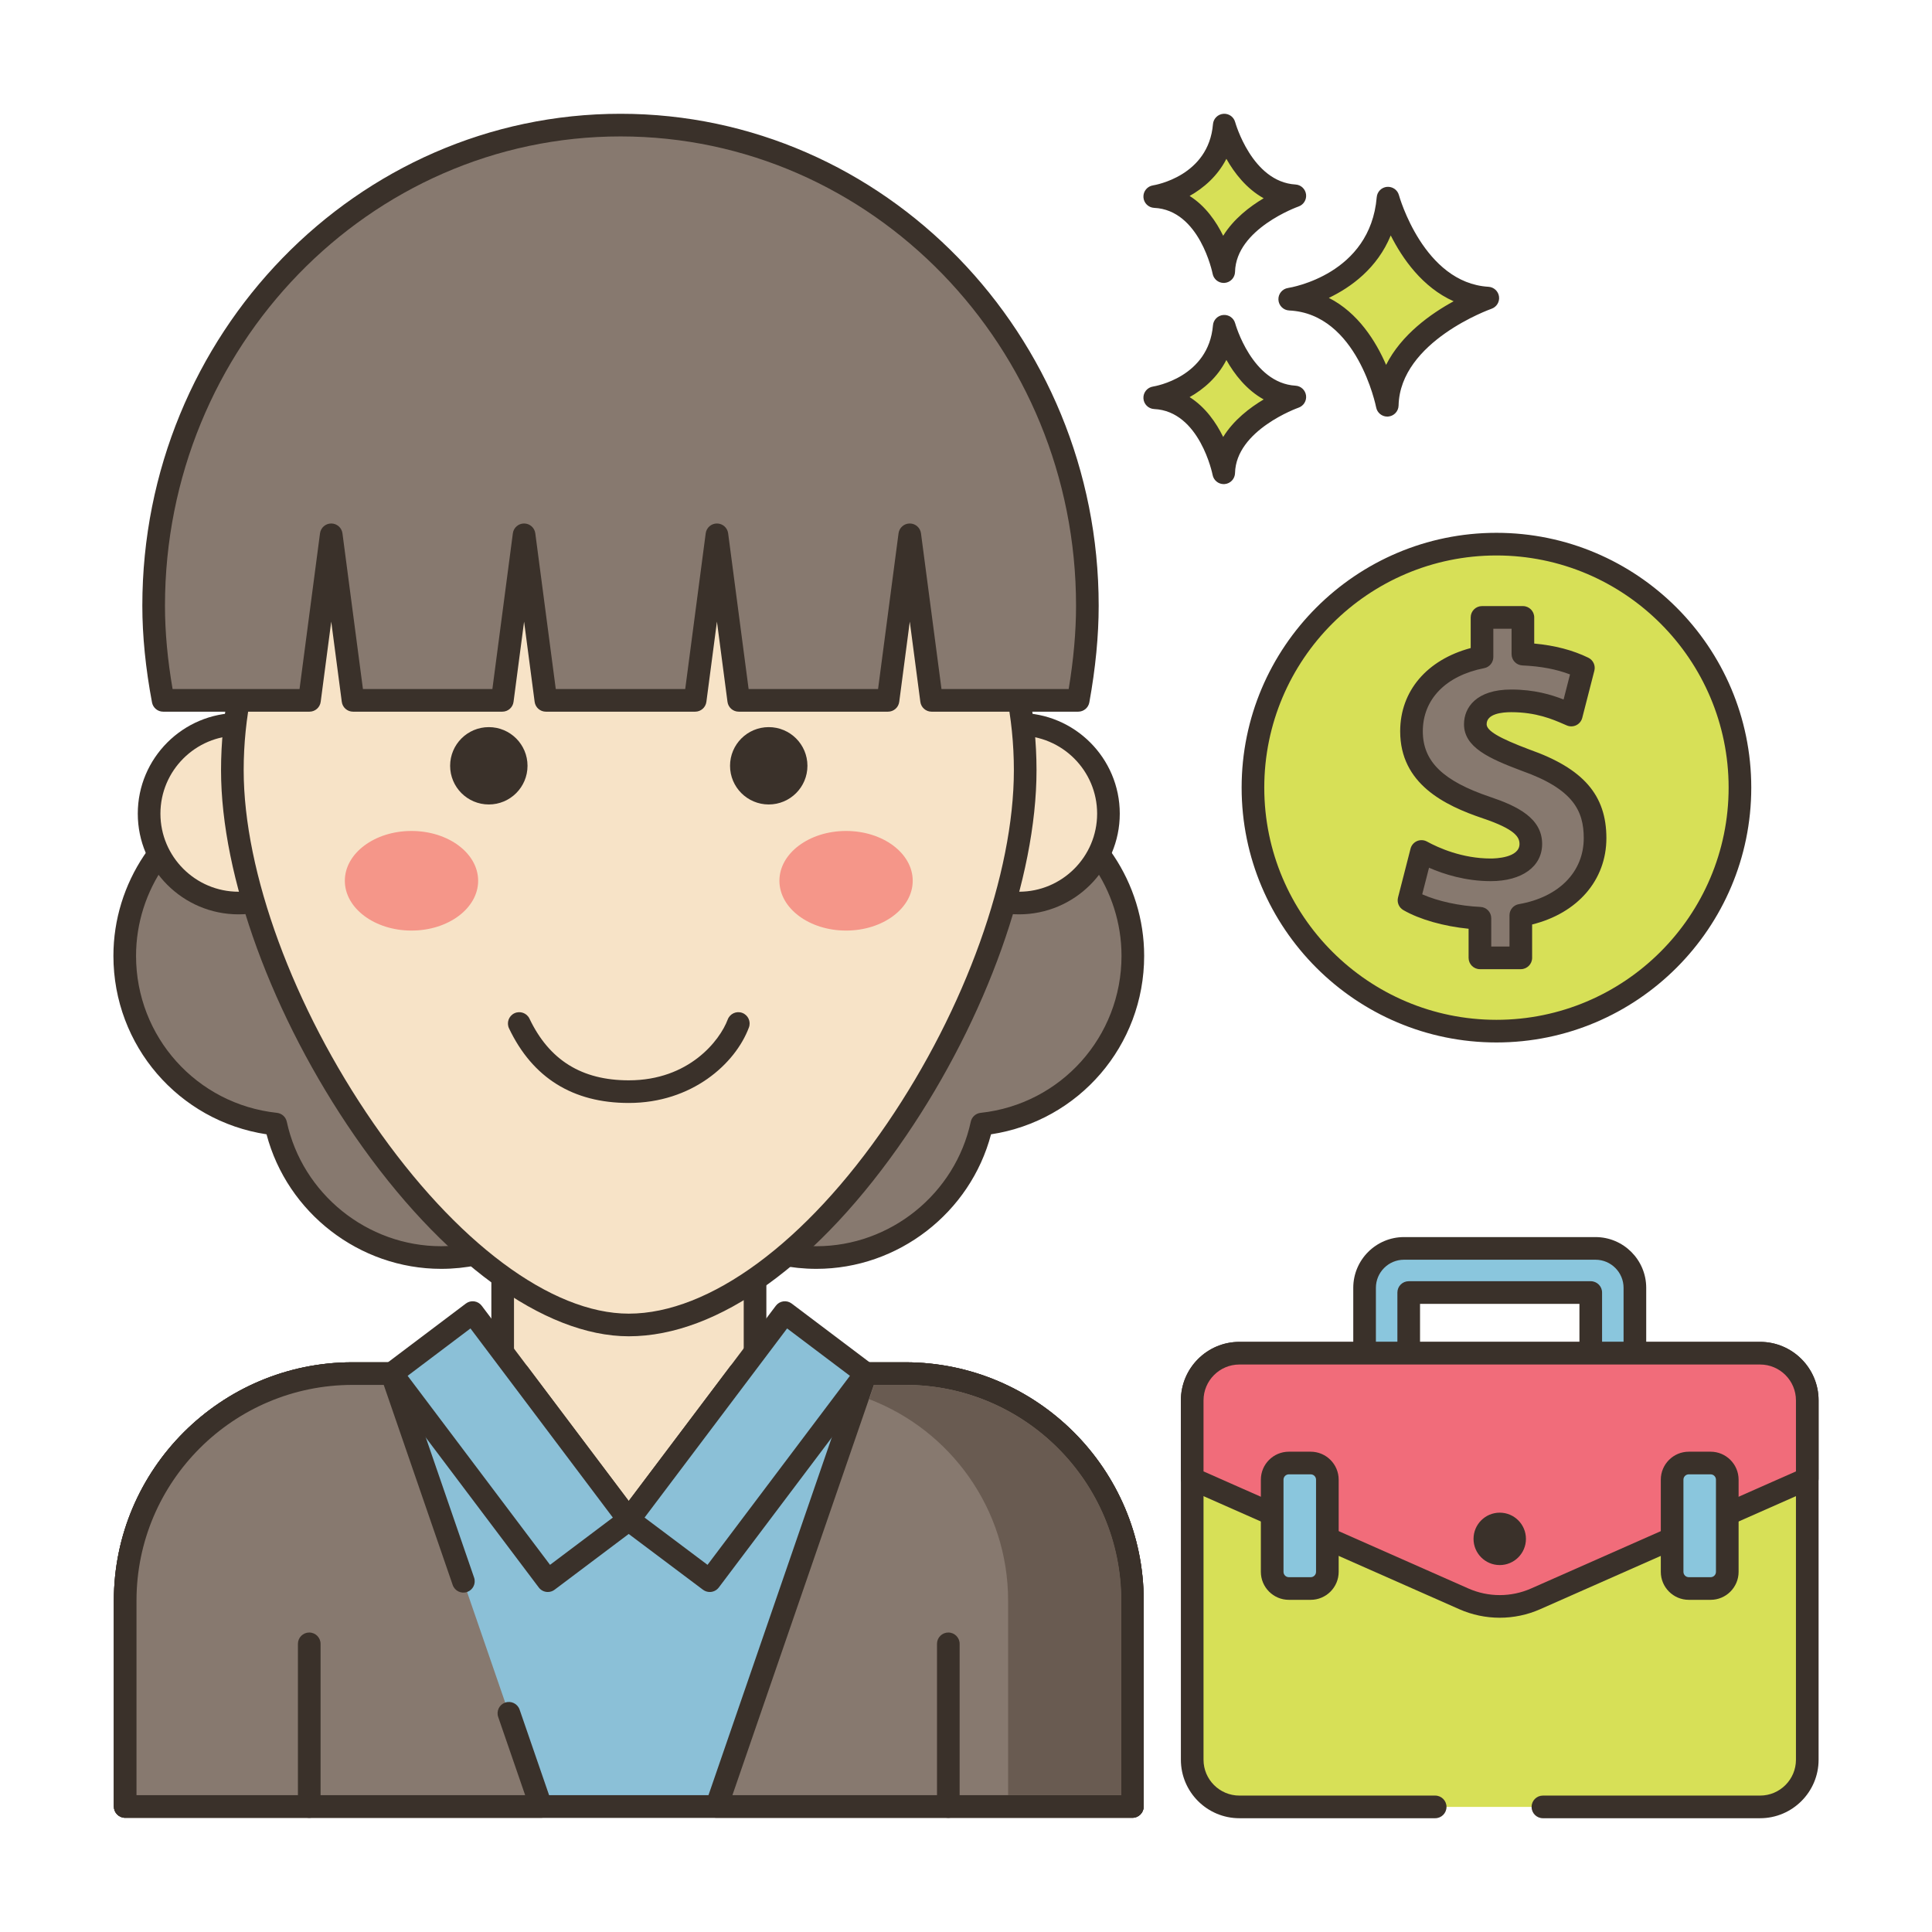 <svg xmlns="http://www.w3.org/2000/svg"  viewBox="0 0 256 256" width="64px" height="64px" fill-rule="evenodd" clip-rule="evenodd"><circle cx="198.287" cy="104.366" r="32.265" fill="#D7E057" transform="rotate(-76.526 198.291 104.361)"/><path fill="#3A312A" d="M198.287,138.131c-18.618,0-33.765-15.147-33.765-33.765s15.147-33.765,33.765-33.765 c18.618,0,33.765,15.146,33.765,33.765S216.905,138.131,198.287,138.131z M198.287,73.602c-16.964,0-30.765,13.801-30.765,30.765 s13.801,30.765,30.765,30.765s30.765-13.801,30.765-30.765S215.251,73.602,198.287,73.602z"/><path fill="#87796F" d="M196.097,126.921v-5.252c-3.704-0.166-7.297-1.161-9.398-2.377l1.658-6.468 c2.322,1.271,5.583,2.432,9.177,2.432c3.151,0,5.307-1.216,5.307-3.428c0-2.1-1.769-3.427-5.86-4.809 c-5.915-1.99-9.951-4.755-9.951-10.117c0-4.865,3.428-8.68,9.343-9.84v-5.252h5.418v4.865c3.704,0.165,6.191,0.94,8.016,1.825 l-1.603,6.246c-1.437-0.608-3.981-1.88-7.96-1.88c-3.594,0-4.755,1.549-4.755,3.096c0,1.825,1.935,2.986,6.634,4.754 c6.578,2.322,9.232,5.363,9.232,10.338c0,4.92-3.483,9.122-9.841,10.227v5.639H196.097z"/><path fill="#3A312A" d="M201.515,128.421h-5.418c-0.829,0-1.5-0.672-1.5-1.5v-3.855c-3.287-0.323-6.504-1.233-8.649-2.475 c-0.582-0.336-0.869-1.02-0.702-1.67l1.658-6.468c0.115-0.449,0.431-0.819,0.856-1.004c0.424-0.185,0.911-0.162,1.317,0.06 c1.535,0.84,4.673,2.248,8.458,2.248c0.636,0,3.807-0.093,3.807-1.928c0-0.91-0.586-1.95-4.84-3.388 c-5.107-1.718-10.971-4.583-10.971-11.538c0-5.338,3.546-9.479,9.343-11.032v-4.061c0-0.828,0.671-1.5,1.5-1.5h5.418 c0.829,0,1.5,0.672,1.5,1.5v3.464c2.737,0.252,5.094,0.87,7.17,1.877c0.642,0.312,0.976,1.031,0.798,1.723l-1.603,6.246 c-0.109,0.423-0.396,0.777-0.788,0.972c-0.392,0.194-0.848,0.207-1.25,0.037l-0.418-0.181c-1.45-0.63-3.64-1.581-6.958-1.581 c-1.216,0-3.255,0.207-3.255,1.597c0,0.866,1.641,1.836,5.663,3.35c7.144,2.521,10.204,6.035,10.204,11.742 c0,5.566-3.82,9.95-9.84,11.443v4.422C203.015,127.749,202.343,128.421,201.515,128.421z M197.597,125.421h2.418v-4.139 c0-0.73,0.525-1.353,1.243-1.478c5.303-0.922,8.597-4.273,8.597-8.749c0-3.612-1.4-6.513-8.231-8.924 c-4.339-1.632-7.635-3.115-7.635-6.168c0-2.223,1.643-4.597,6.255-4.597c3.063,0,5.339,0.692,6.94,1.321l0.852-3.321 c-1.807-0.692-3.885-1.085-6.311-1.193c-0.802-0.035-1.433-0.695-1.433-1.498v-3.365h-2.418v3.752c0,0.717-0.507,1.334-1.211,1.472 c-5.092,1-8.132,4.128-8.132,8.369c0,3.989,2.67,6.59,8.93,8.695c3.575,1.208,6.881,2.798,6.881,6.23 c0,2.993-2.672,4.928-6.807,4.928c-3.315,0-6.191-0.909-8.181-1.776l-0.902,3.52c2.052,0.911,4.94,1.547,7.713,1.672 c0.801,0.035,1.433,0.695,1.433,1.498V125.421z"/><path fill="#D7E057" d="M162.221,16.576c0,0,2.411,8.954,9.352,9.369c0,0-9.266,3.201-9.422,10.045c0,0-1.824-9.6-9.142-9.944 C153.009,26.046,161.532,24.755,162.221,16.576z"/><path fill="#3A312A" d="M162.15,37.49c-0.714,0-1.337-0.507-1.473-1.22c-0.016-0.082-1.704-8.441-7.739-8.726 c-0.77-0.036-1.388-0.65-1.428-1.421c-0.04-0.77,0.511-1.444,1.273-1.561c0.295-0.047,7.363-1.243,7.942-8.113 c0.061-0.726,0.635-1.303,1.36-1.368c0.732-0.068,1.392,0.399,1.582,1.102l0,0c0.021,0.079,2.228,7.92,7.994,8.265 c0.715,0.042,1.299,0.584,1.396,1.293c0.098,0.709-0.319,1.388-0.996,1.622c-0.081,0.028-8.282,2.953-8.412,8.661 c-0.018,0.768-0.611,1.398-1.376,1.461C162.233,37.488,162.191,37.49,162.15,37.49z M157.631,25.963 c2.107,1.333,3.523,3.395,4.447,5.279c1.376-2.232,3.515-3.871,5.364-4.972c-2.287-1.27-3.884-3.35-4.941-5.224 C161.328,23.334,159.486,24.922,157.631,25.963z"/><path fill="#D7E057" d="M183.919,26.253c0,0,3.408,12.659,13.222,13.246c0,0-13.1,4.525-13.321,14.202 c0,0-2.578-13.572-12.925-14.059C170.895,39.642,182.946,37.817,183.919,26.253z"/><path fill="#3A312A" d="M183.819,55.2c-0.712,0-1.335-0.506-1.472-1.217c-0.024-0.125-2.495-12.418-11.522-12.843 c-0.771-0.036-1.388-0.65-1.428-1.421c-0.04-0.77,0.511-1.444,1.273-1.561c0.441-0.068,10.894-1.817,11.754-12.032 c0.061-0.726,0.634-1.301,1.359-1.367c0.734-0.057,1.393,0.399,1.583,1.101c0.032,0.116,3.259,11.626,11.864,12.141 c0.714,0.042,1.298,0.583,1.396,1.292c0.098,0.708-0.319,1.388-0.994,1.622c-0.121,0.042-12.118,4.311-12.313,12.819 c-0.018,0.767-0.61,1.396-1.374,1.46C183.903,55.198,183.861,55.2,183.819,55.2z M176.078,39.471 c3.878,1.97,6.23,5.746,7.587,8.877c2.026-4.021,5.942-6.787,8.949-8.427c-4.134-1.843-6.783-5.651-8.334-8.723 C182.487,35.559,179.009,38.066,176.078,39.471z"/><path fill="#D7E057" d="M162.221,43.233c0,0,2.411,8.954,9.352,9.369c0,0-9.266,3.201-9.422,10.045c0,0-1.824-9.6-9.142-9.944 C153.009,52.704,161.532,51.412,162.221,43.233z"/><path fill="#3A312A" d="M162.149,64.148c-0.713,0-1.337-0.507-1.472-1.22c-0.016-0.082-1.704-8.442-7.739-8.727 c-0.77-0.036-1.388-0.65-1.428-1.421c-0.04-0.77,0.511-1.444,1.273-1.561c0.295-0.047,7.363-1.243,7.942-8.113 c0.061-0.726,0.635-1.303,1.36-1.368c0.732-0.067,1.392,0.399,1.582,1.102l0,0c0.021,0.079,2.228,7.92,7.994,8.265 c0.715,0.042,1.299,0.584,1.396,1.293c0.098,0.709-0.319,1.388-0.996,1.622c-0.081,0.028-8.282,2.953-8.412,8.662 c-0.018,0.768-0.611,1.398-1.376,1.461C162.233,64.146,162.191,64.148,162.149,64.148z M157.631,52.62 c2.107,1.333,3.523,3.395,4.447,5.28c1.376-2.232,3.515-3.872,5.364-4.973c-2.287-1.269-3.884-3.35-4.941-5.224 C161.328,49.991,159.486,51.579,157.631,52.62z"/><path fill="#D7E057" d="M204.442,239.424h28.778c3.454,0,6.253-2.8,6.253-6.249v-47.617c0-3.454-2.8-6.253-6.253-6.253h-68.994 c-3.454,0-6.253,2.799-6.253,6.253v47.617c0,3.45,2.799,6.249,6.253,6.249h25.943H204.442z"/><path fill="#3A312A" d="M233.22,240.924h-28.778c-0.829,0-1.5-0.672-1.5-1.5c0-0.828,0.671-1.5,1.5-1.5h28.778 c2.621,0,4.753-2.131,4.753-4.749v-47.617c0-2.621-2.132-4.753-4.753-4.753h-68.994c-2.621,0-4.753,2.132-4.753,4.753v47.617 c0,2.618,2.132,4.749,4.753,4.749h25.943c0.829,0,1.5,0.672,1.5,1.5c0,0.828-0.671,1.5-1.5,1.5h-25.943 c-4.275,0-7.753-3.477-7.753-7.749v-47.617c0-4.275,3.478-7.753,7.753-7.753h68.994c4.275,0,7.753,3.477,7.753,7.753v47.617 C240.973,237.447,237.495,240.924,233.22,240.924z"/><path fill="#8AC6DD" d="M211.408,165.42h-25.371c-2.88,0-5.223,2.343-5.223,5.222v8.662h5.848v-8.037h24.121v8.037h5.848v-8.662 C216.631,167.763,214.288,165.42,211.408,165.42z"/><path fill="#3A312A" d="M216.631,180.805h-5.848c-0.829,0-1.5-0.672-1.5-1.5v-6.537h-21.121v6.537c0,0.828-0.671,1.5-1.5,1.5 h-5.848c-0.829,0-1.5-0.672-1.5-1.5v-8.662c0-3.707,3.016-6.723,6.723-6.723h25.371c3.707,0,6.723,3.016,6.723,6.723v8.662 C218.131,180.133,217.459,180.805,216.631,180.805z M212.283,177.805h2.848v-7.162c0-2.053-1.67-3.723-3.723-3.723h-25.371 c-2.053,0-3.723,1.67-3.723,3.723v7.162h2.848v-6.537c0-0.828,0.671-1.5,1.5-1.5h24.121c0.829,0,1.5,0.672,1.5,1.5V177.805z"/><path fill="#F16C7A" d="M239.473,195.944v-10.387c0-3.453-2.8-6.253-6.253-6.253h-68.994c-3.454,0-6.253,2.8-6.253,6.253v10.387 l35.996,15.912c3.028,1.339,6.48,1.339,9.508,0L239.473,195.944z"/><path fill="#3A312A" d="M198.723,214.358c-1.829,0-3.657-0.377-5.361-1.13l-35.996-15.912c-0.543-0.24-0.894-0.778-0.894-1.372 v-10.387c0-4.275,3.478-7.753,7.753-7.753h68.994c4.275,0,7.753,3.477,7.753,7.753v10.387c0,0.594-0.351,1.132-0.894,1.372 l-35.996,15.912C202.38,213.981,200.551,214.358,198.723,214.358z M159.473,194.968l35.102,15.517c2.636,1.166,5.66,1.166,8.296,0 l35.102-15.517v-9.41c0-2.621-2.132-4.753-4.753-4.753h-68.994c-2.621,0-4.753,2.132-4.753,4.753V194.968z M239.473,195.944h0.01 H239.473z"/><path fill="#3A312A" d="M202.195,203.908c0,1.917-1.555,3.472-3.472,3.472c-1.918,0-3.472-1.555-3.472-3.472 c0-1.917,1.554-3.472,3.472-3.472C200.64,200.436,202.195,201.99,202.195,203.908z"/><path fill="#8AC6DD" d="M173.671,193.857h-2.891c-1.22,0-2.209,0.989-2.209,2.209v12.21c0,1.22,0.989,2.21,2.209,2.21h2.891 c1.22,0,2.209-0.989,2.209-2.21v-12.21C175.881,194.847,174.891,193.857,173.671,193.857z"/><path fill="#3A312A" d="M173.671,211.986h-2.891c-2.045,0-3.71-1.664-3.71-3.71v-12.21c0-2.045,1.664-3.709,3.71-3.709h2.891 c2.045,0,3.71,1.664,3.71,3.709v12.21C177.381,210.322,175.717,211.986,173.671,211.986z M170.781,195.357 c-0.391,0-0.71,0.318-0.71,0.709v12.21c0,0.392,0.318,0.71,0.71,0.71h2.891c0.391,0,0.71-0.318,0.71-0.71v-12.21 c0-0.391-0.318-0.709-0.71-0.709H170.781z"/><path fill="#8AC6DD" d="M226.664,193.857h-2.89c-1.22,0-2.21,0.989-2.21,2.209v12.21c0,1.22,0.989,2.21,2.21,2.21h2.89 c1.22,0,2.21-0.989,2.21-2.21v-12.21C228.874,194.847,227.885,193.857,226.664,193.857z"/><path fill="#3A312A" d="M226.665,211.986h-2.89c-2.046,0-3.71-1.664-3.71-3.71v-12.21c0-2.045,1.664-3.709,3.71-3.709h2.89 c2.045,0,3.709,1.664,3.709,3.709v12.21C230.374,210.322,228.71,211.986,226.665,211.986z M223.774,195.357 c-0.392,0-0.71,0.318-0.71,0.709v12.21c0,0.392,0.318,0.71,0.71,0.71h2.89c0.391,0,0.709-0.318,0.709-0.71v-12.21 c0-0.391-0.318-0.709-0.709-0.709H223.774z"/><path fill="#F6E2C6" d="M150.047,239.368v-27.28c0-16.62-13.46-30.08-30.1-30.08h-19.9v-16.857h-33.44v16.857h-19.89 c-16.64,0-30.13,13.46-30.13,30.08v27.28H150.047z"/><path fill="#3A312A" d="M150.047,240.868H16.587c-0.829,0-1.5-0.672-1.5-1.5v-27.28c0-17.413,14.189-31.58,31.63-31.58h18.39 v-15.356c0-0.828,0.671-1.5,1.5-1.5h33.44c0.829,0,1.5,0.672,1.5,1.5v15.356h18.4c17.424,0,31.6,14.167,31.6,31.58v27.28 C151.547,240.196,150.875,240.868,150.047,240.868z M18.087,237.868h130.46v-25.78c0-15.759-12.83-28.58-28.6-28.58h-19.9 c-0.829,0-1.5-0.672-1.5-1.5v-15.356h-30.44v15.356c0,0.828-0.671,1.5-1.5,1.5h-19.89c-15.787,0-28.63,12.821-28.63,28.58V237.868z"/><path fill="#8BC0D7" d="M150.047,212.088v27.28H16.587v-27.28c0-16.62,13.49-30.08,30.13-30.08h22l14.59,19.37l14.6-19.37h22.04 C136.587,182.008,150.047,195.468,150.047,212.088z"/><path fill="#3A312A" d="M150.047,240.868H16.587c-0.829,0-1.5-0.672-1.5-1.5v-27.28c0-17.413,14.189-31.58,31.63-31.58h22 c0.471,0,0.915,0.222,1.198,0.598l13.392,17.78l13.402-17.781c0.283-0.376,0.727-0.597,1.198-0.597h22.04 c17.424,0,31.6,14.167,31.6,31.58v27.28C151.547,240.196,150.875,240.868,150.047,240.868z M18.087,237.868h130.46v-25.78 c0-15.759-12.83-28.58-28.6-28.58H98.654l-14.15,18.773c-0.283,0.376-0.727,0.597-1.198,0.597c0,0,0,0,0,0 c-0.471,0-0.915-0.222-1.198-0.598l-14.14-18.773H46.717c-15.787,0-28.63,12.821-28.63,28.58V237.868z"/><path fill="#87796F" d="M61.402,209.529l-9.486-27.521h-5.2c-16.64,0-30.13,13.46-30.13,30.08v27.28h55.1l-4.256-12.348 L61.402,209.529z"/><path fill="#3A312A" d="M71.687,240.868h-55.1c-0.829,0-1.5-0.672-1.5-1.5v-27.28c0-17.413,14.189-31.58,31.63-31.58h5.2 c0.64,0,1.209,0.406,1.418,1.012l9.485,27.521c0.27,0.783-0.146,1.637-0.929,1.906c-0.785,0.27-1.637-0.145-1.907-0.929 l-9.137-26.511h-4.13c-15.787,0-28.63,12.821-28.63,28.58v25.78h51.497l-3.571-10.359c-0.27-0.783,0.146-1.638,0.929-1.907 c0.782-0.27,1.637,0.146,1.907,0.929l4.256,12.349c0.158,0.459,0.085,0.966-0.197,1.36 C72.627,240.634,72.172,240.868,71.687,240.868z"/><path fill="#87796F" d="M150.047,212.088v27.28h-55.1l19.77-57.36h5.23C136.587,182.008,150.047,195.468,150.047,212.088z"/><path fill="#3A312A" d="M150.047,240.868h-55.1c-0.485,0-0.94-0.234-1.221-0.629c-0.282-0.395-0.355-0.901-0.197-1.36l19.77-57.36 c0.209-0.605,0.778-1.011,1.418-1.011h5.23c17.424,0,31.6,14.167,31.6,31.58v27.28 C151.547,240.196,150.875,240.868,150.047,240.868z M97.05,237.868h51.497v-25.78c0-15.759-12.83-28.58-28.6-28.58h-4.16 L97.05,237.868z"/><polygon fill="#8BC0D7" points="83.307,201.382 72.587,209.447 51.914,182.008 62.634,173.923"/><path fill="#3A312A" d="M72.588,210.947c-0.455,0-0.904-0.206-1.199-0.598L50.716,182.91c-0.498-0.661-0.366-1.602,0.295-2.1 l10.72-8.085c0.317-0.239,0.715-0.343,1.112-0.288c0.394,0.056,0.75,0.266,0.989,0.583l20.673,27.46 c0.239,0.318,0.343,0.718,0.287,1.112c-0.056,0.393-0.266,0.75-0.583,0.988l-10.72,8.064 C73.219,210.85,72.902,210.947,72.588,210.947z M54.014,182.303l18.869,25.045l8.323-6.262l-18.868-25.062L54.014,182.303z"/><polygon fill="#8BC0D7" points="114.72,182.008 94.047,209.447 83.307,201.382 104,173.923"/><path fill="#3A312A" d="M94.046,210.947c-0.313,0-0.63-0.098-0.9-0.301l-10.74-8.064c-0.318-0.239-0.529-0.595-0.585-0.989 c-0.056-0.395,0.048-0.795,0.288-1.112l20.692-27.46c0.239-0.318,0.595-0.527,0.989-0.583c0.393-0.056,0.794,0.049,1.112,0.288 l10.72,8.085c0.661,0.498,0.793,1.438,0.295,2.1L95.245,210.35C94.95,210.741,94.5,210.947,94.046,210.947z M85.409,201.086 l8.341,6.263l18.87-25.046l-8.325-6.278L85.409,201.086z"/><path fill="#3A312A" d="M40.977,240.874c-0.829,0-1.5-0.672-1.5-1.5v-21.557c0-0.828,0.671-1.5,1.5-1.5c0.829,0,1.5,0.672,1.5,1.5 v21.557C42.477,240.202,41.805,240.874,40.977,240.874z"/><path fill="#3A312A" d="M125.657,240.874c-0.829,0-1.5-0.672-1.5-1.5v-21.557c0-0.828,0.671-1.5,1.5-1.5c0.829,0,1.5,0.672,1.5,1.5 v21.557C127.157,240.202,126.485,240.874,125.657,240.874z"/><path fill="#695B51" d="M148.58,212.088v25.78h-15v-25.78c0-12.17-7.66-22.59-18.41-26.69l0.65-1.89h4.16 C135.75,183.508,148.58,196.328,148.58,212.088z"/><path fill="#87796F" d="M60.871,121.909c-0.308-1.431-0.751-2.811-1.318-4.126c2.936-2.99,4.751-7.085,4.751-11.606 c0-9.155-7.421-16.576-16.576-16.576c-8.963,0-16.246,7.12-16.547,16.01c-8.554,3.161-14.654,11.388-14.654,21.041 c0,11.568,8.76,21.088,20.008,22.294c2.177,10.106,11.161,17.682,21.918,17.682c12.385,0,22.426-10.04,22.426-22.426 C80.879,132.635,72.119,123.116,60.871,121.909z"/><path fill="#3A312A" d="M58.454,168.129c-10.837,0-20.399-7.436-23.136-17.827c-11.641-1.768-20.29-11.752-20.29-23.649 c0-9.642,5.874-18.395,14.715-22.087c0.814-9.311,8.532-16.465,17.986-16.465c9.967,0,18.076,8.109,18.076,18.076 c0,4.426-1.591,8.623-4.502,11.927c0.305,0.799,0.569,1.618,0.787,2.45c11.641,1.767,20.29,11.751,20.29,23.648 C82.379,157.395,71.646,168.129,58.454,168.129z M47.728,91.102c-8.162,0-14.772,6.396-15.048,14.562 c-0.021,0.609-0.408,1.146-0.979,1.356c-8.179,3.021-13.674,10.911-13.674,19.634c0,10.718,8.025,19.66,18.668,20.803 c0.643,0.068,1.17,0.543,1.306,1.175c2.06,9.559,10.661,16.498,20.452,16.498c11.539,0,20.926-9.388,20.926-20.926 c0-10.718-8.025-19.661-18.668-20.803c-0.643-0.068-1.17-0.542-1.306-1.175c-0.285-1.323-0.699-2.618-1.23-3.849 c-0.241-0.56-0.12-1.21,0.307-1.645c2.787-2.839,4.321-6.587,4.321-10.555C62.804,97.864,56.041,91.102,47.728,91.102z"/><path fill="#87796F" d="M150.106,126.653c0-9.653-6.099-17.88-14.654-21.041c-0.3-8.89-7.583-16.01-16.547-16.01 c-9.154,0-16.575,7.421-16.575,16.576c0,4.521,1.815,8.616,4.751,11.606c-0.567,1.315-1.01,2.695-1.318,4.126 c-11.248,1.206-20.008,10.726-20.008,22.294c0,12.385,10.04,22.426,22.426,22.426c10.757,0,19.741-7.576,21.918-17.682 C141.347,147.741,150.106,138.221,150.106,126.653z"/><path fill="#3A312A" d="M108.18,168.129c-13.193,0-23.926-10.733-23.926-23.926c0-11.897,8.649-21.882,20.29-23.648 c0.218-0.832,0.481-1.65,0.787-2.45c-2.91-3.304-4.501-7.501-4.501-11.927c0-9.967,8.108-18.076,18.075-18.076 c9.455,0,17.172,7.154,17.986,16.465c8.841,3.692,14.715,12.445,14.715,22.087c0,11.897-8.649,21.881-20.29,23.649 C128.58,160.693,119.017,168.129,108.18,168.129z M118.905,91.102c-8.313,0-15.075,6.763-15.075,15.076 c0,3.968,1.535,7.716,4.321,10.555c0.427,0.435,0.548,1.085,0.307,1.645c-0.531,1.231-0.944,2.526-1.23,3.849 c-0.136,0.633-0.663,1.106-1.306,1.175c-10.643,1.142-18.668,10.085-18.668,20.803c0,11.538,9.387,20.926,20.926,20.926 c9.791,0,18.393-6.939,20.452-16.498c0.136-0.632,0.663-1.107,1.306-1.175c10.643-1.143,18.668-10.085,18.668-20.803 c0-8.723-5.495-16.612-13.673-19.634c-0.572-0.211-0.959-0.747-0.979-1.356C133.677,97.498,127.067,91.102,118.905,91.102z"/><ellipse cx="31.606" cy="107.813" fill="#F7E3C7" fill-rule="evenodd" clip-rule="evenodd" rx="11.843" ry="11.849" transform="rotate(-89.89 31.605 107.812)"/><path fill="#3A312A" d="M31.606,121.156c-7.361,0-13.349-5.985-13.349-13.343s5.988-13.343,13.349-13.343 c7.361,0,13.349,5.985,13.349,13.343S38.967,121.156,31.606,121.156z M31.606,97.471c-5.706,0-10.349,4.64-10.349,10.343 s4.643,10.343,10.349,10.343c5.707,0,10.349-4.64,10.349-10.343S37.313,97.471,31.606,97.471z"/><path fill="#F7E3C7" fill-rule="evenodd" d="M146.876,107.813c0,6.541-5.305,11.843-11.849,11.843 c-6.544,0-11.849-5.302-11.849-11.843c0-6.541,5.305-11.843,11.849-11.843C141.571,95.97,146.876,101.272,146.876,107.813z" clip-rule="evenodd"/><path fill="#3A312A" d="M135.027,121.156c-7.361,0-13.35-5.985-13.35-13.343s5.989-13.343,13.35-13.343 c7.36,0,13.349,5.985,13.349,13.343S142.388,121.156,135.027,121.156z M135.027,97.471c-5.707,0-10.35,4.64-10.35,10.343 s4.643,10.343,10.35,10.343c5.706,0,10.349-4.64,10.349-10.343S140.733,97.471,135.027,97.471z"/><path fill="#F7E3C7" d="M135.844,102.064c0,28.995-27.939,73.501-52.528,73.501c-23.47,0-52.528-44.505-52.528-73.501 c0-28.995,23.518-52.501,52.528-52.501C112.327,49.564,135.844,73.069,135.844,102.064z"/><path fill="#3A312A" d="M83.317,177.065c-11.247,0-24.817-9.916-36.299-26.524c-10.936-15.817-17.729-34.393-17.729-48.477 c0-29.776,24.237-54.001,54.028-54.001s54.027,24.225,54.027,54.001c0,14.244-6.63,32.815-17.304,48.469 C108.543,167.395,95.158,177.065,83.317,177.065z M83.317,51.063c-28.137,0-51.028,22.879-51.028,51.001 c0,13.507,6.589,31.429,17.196,46.771c10.922,15.799,23.57,25.23,33.832,25.23c10.674,0,23.476-9.429,34.245-25.223 c10.352-15.181,16.782-33.106,16.782-46.778C134.344,73.942,111.454,51.063,83.317,51.063z"/><ellipse cx="64.772" cy="101.472" fill="#3A312A" rx="5.127" ry="5.124"/><path fill="#3A312A" d="M106.989,101.472c0,2.83-2.295,5.124-5.127,5.124c-2.831,0-5.127-2.294-5.127-5.124 c0-2.83,2.295-5.124,5.127-5.124C104.694,96.347,106.989,98.642,106.989,101.472z"/><path fill="#F59689" d="M63.357,116.706c0,3.645-3.954,6.599-8.832,6.599c-4.877,0-8.832-2.954-8.832-6.599 c0-3.645,3.954-6.599,8.832-6.599C59.402,110.107,63.357,113.062,63.357,116.706z"/><path fill="#F59689" d="M120.94,116.706c0,3.645-3.954,6.599-8.832,6.599c-4.877,0-8.832-2.954-8.832-6.599 c0-3.645,3.954-6.599,8.832-6.599C116.986,110.107,120.94,113.062,120.94,116.706z"/><path fill="#3A312A" d="M83.317,146.149c-7.405,0-12.744-3.325-15.868-9.884c-0.356-0.748-0.039-1.643,0.709-2 c0.749-0.354,1.644-0.038,1.999,0.709c2.62,5.501,6.925,8.175,13.16,8.175c7.982,0,12.065-5.27,13.109-8.056 c0.291-0.776,1.158-1.171,1.931-0.878c0.776,0.29,1.169,1.155,0.878,1.931C97.43,140.964,91.679,146.149,83.317,146.149z"/><path fill="#87796F" d="M144.082,80.265c0,3.97-0.426,8.193-1.214,12.536h-19.432l-2.885-21.935l-2.885,21.935H97.883 l-2.885-21.935l-2.886,21.935H72.33l-2.885-21.935l-2.885,21.935H46.776l-2.885-21.935l-2.885,21.935H21.617 c-0.82-4.343-1.257-8.566-1.257-12.536c0-35.173,27.694-63.689,61.861-63.689C116.388,16.576,144.082,45.091,144.082,80.265z"/><path fill="#3A312A" d="M142.868,94.301h-19.431c-0.753,0-1.389-0.558-1.487-1.305l-1.398-10.63l-1.398,10.63 c-0.098,0.747-0.734,1.305-1.487,1.305H97.883c-0.753,0-1.389-0.558-1.487-1.305l-1.398-10.63L93.6,92.996 c-0.098,0.747-0.734,1.305-1.487,1.305H72.33c-0.753,0-1.389-0.558-1.487-1.305l-1.398-10.629l-1.398,10.629 c-0.098,0.747-0.734,1.305-1.487,1.305H46.776c-0.753,0-1.389-0.558-1.487-1.305l-1.398-10.63l-1.398,10.63 c-0.098,0.747-0.734,1.305-1.487,1.305H21.617c-0.721,0-1.34-0.513-1.474-1.222c-0.851-4.507-1.283-8.818-1.283-12.814 c0-35.945,28.424-65.188,63.361-65.188s63.361,29.243,63.361,65.188c0,3.97-0.417,8.277-1.238,12.804 C144.214,93.782,143.593,94.301,142.868,94.301z M124.752,91.301h16.854c0.648-3.898,0.976-7.605,0.976-11.036 c0-34.291-27.078-62.188-60.361-62.188S21.86,45.974,21.86,80.265c0,3.449,0.339,7.156,1.01,11.036h16.82l2.713-20.631 c0.098-0.747,0.734-1.305,1.487-1.305c0.753,0,1.389,0.558,1.487,1.305l2.714,20.631h17.152l2.713-20.631 c0.098-0.747,0.734-1.305,1.487-1.305c0.753,0,1.389,0.558,1.487,1.305l2.713,20.631h17.152l2.714-20.631 c0.098-0.747,0.734-1.305,1.487-1.305l0,0c0.753,0,1.389,0.558,1.487,1.305l2.713,20.631h17.152l2.713-20.631 c0.098-0.747,0.734-1.305,1.487-1.305c0.753,0,1.389,0.558,1.487,1.305L124.752,91.301z"/></svg>